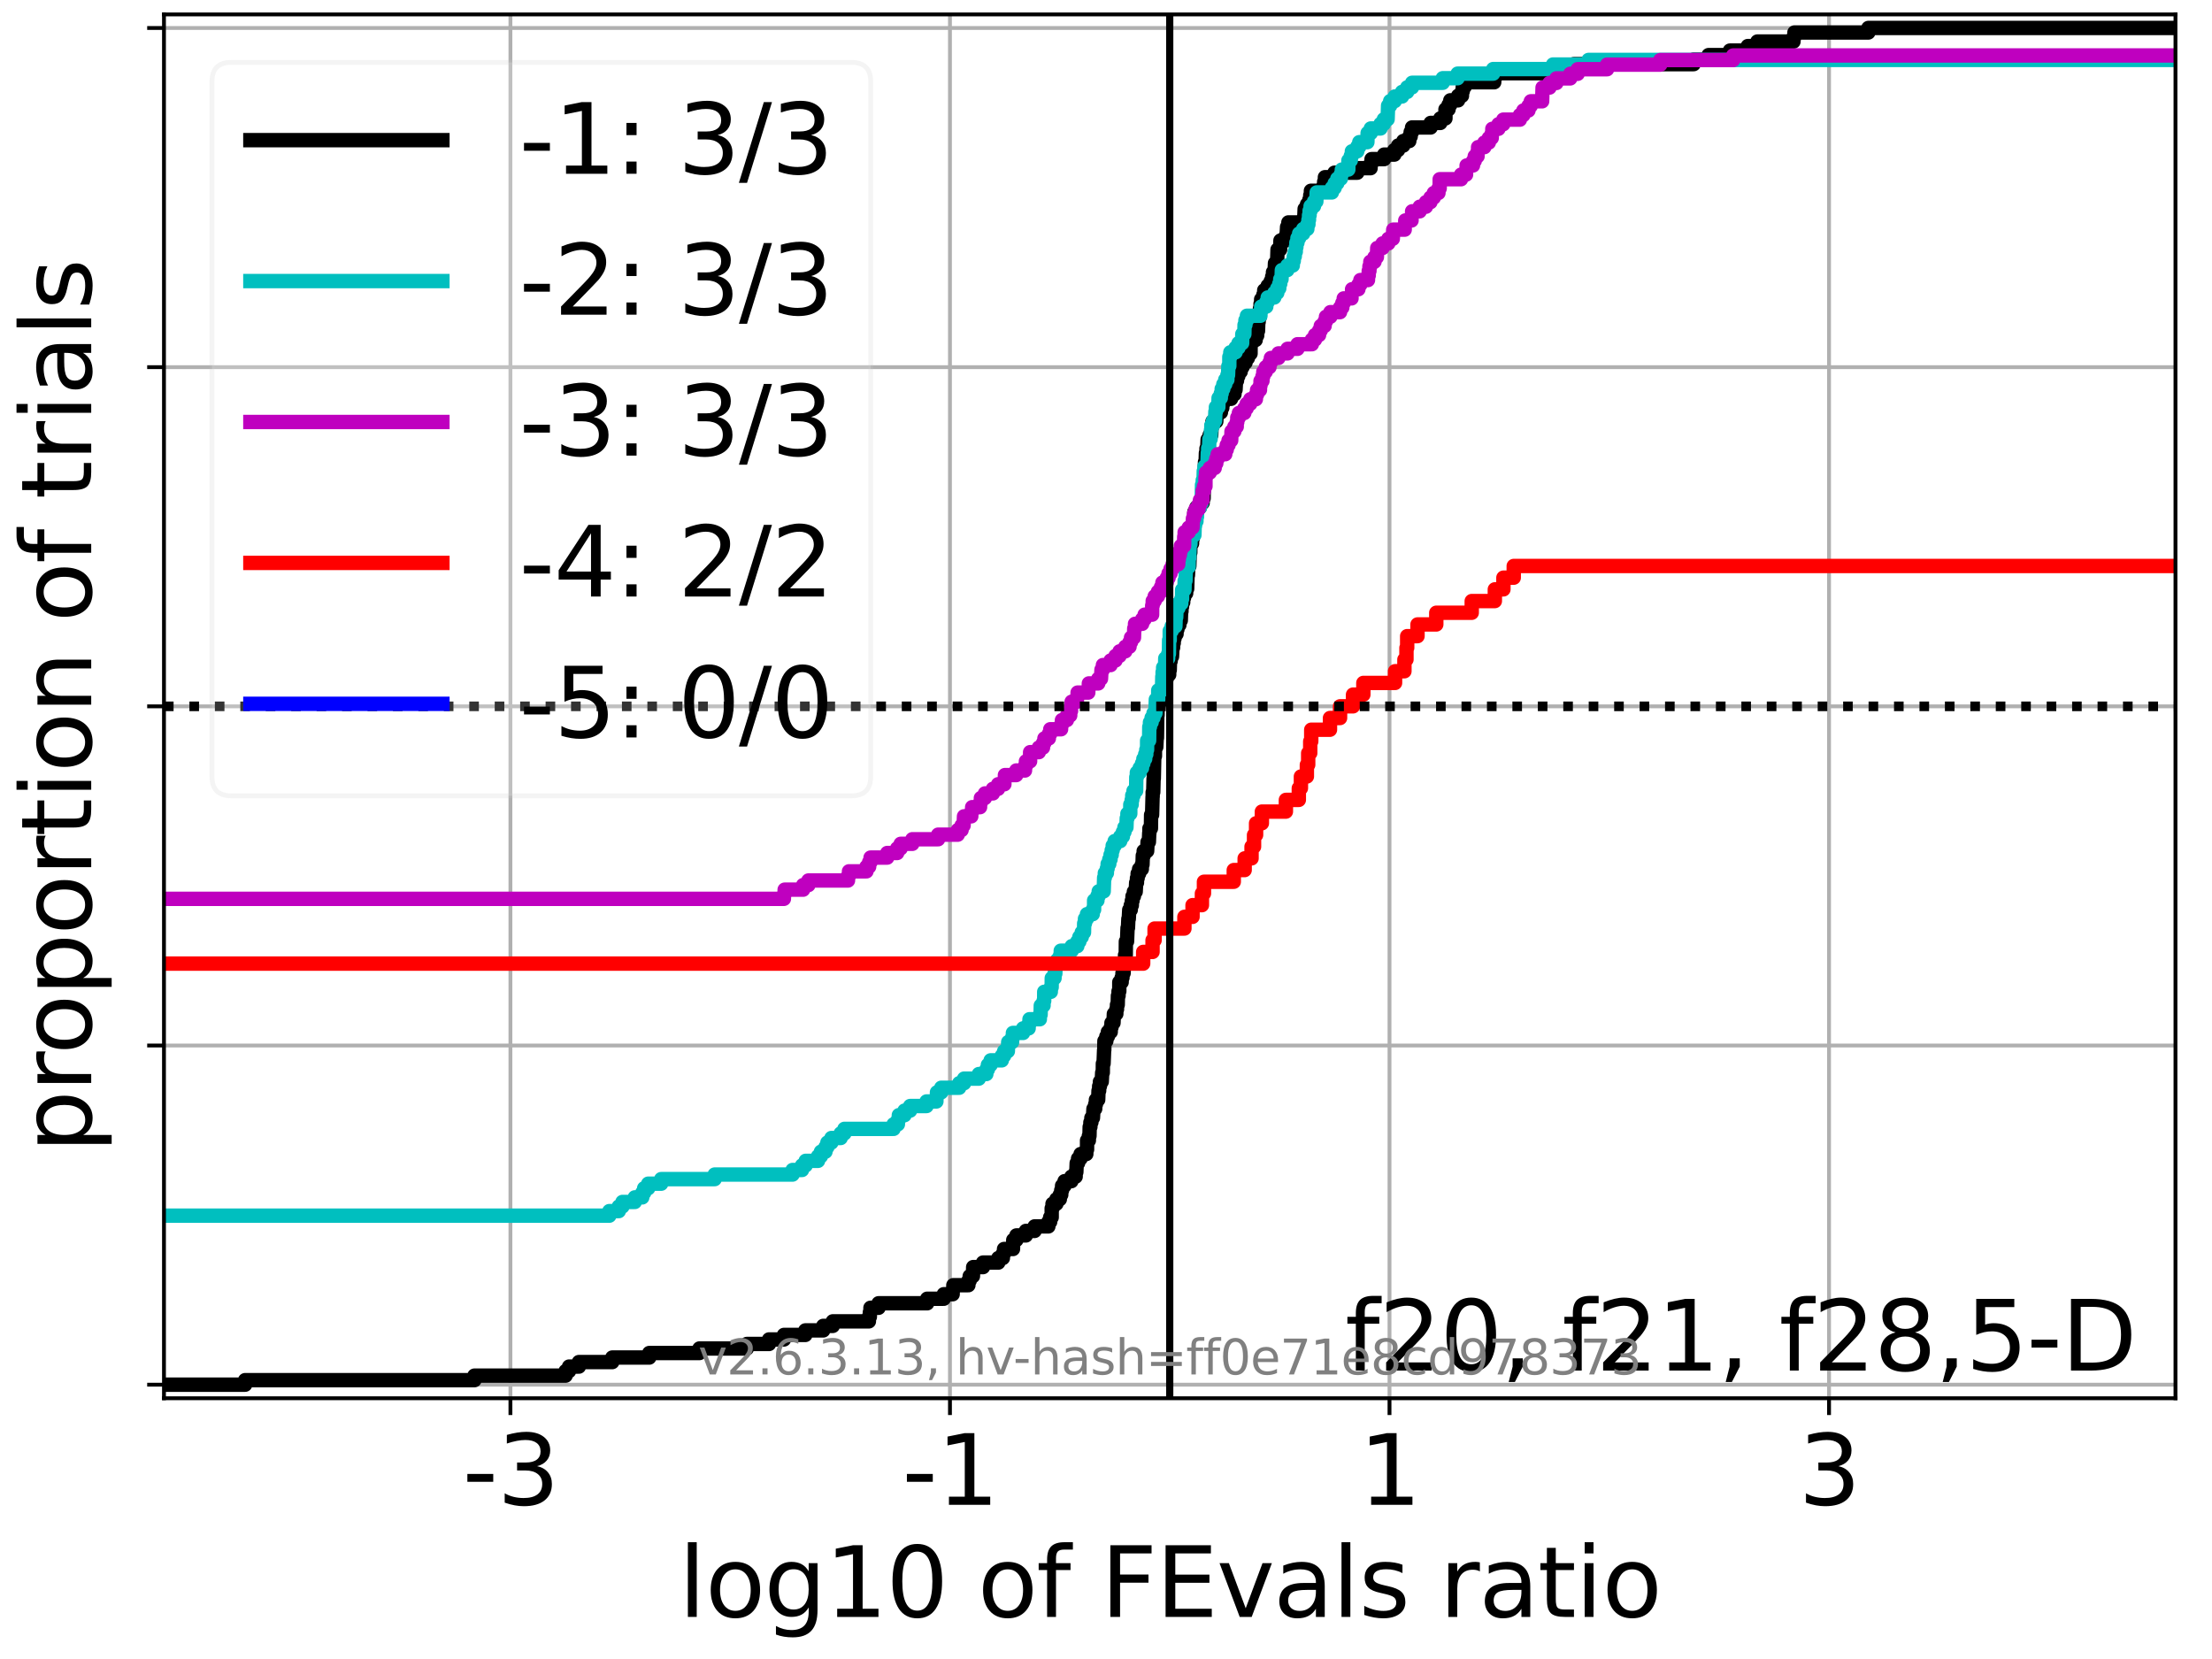 <?xml version="1.0" encoding="utf-8" standalone="no"?>
<!DOCTYPE svg PUBLIC "-//W3C//DTD SVG 1.1//EN"
  "http://www.w3.org/Graphics/SVG/1.1/DTD/svg11.dtd">
<svg xmlns:xlink="http://www.w3.org/1999/xlink" width="460.8pt" height="345.6pt" viewBox="0 0 460.8 345.6" xmlns="http://www.w3.org/2000/svg" version="1.1">
 <defs>
  <style type="text/css">*{stroke-linejoin: round; stroke-linecap: butt}</style>
 </defs>
 <g id="figure_1">
  <g id="patch_1">
   <path d="M 0 345.6 
L 460.8 345.6 
L 460.8 0 
L 0 0 
z
" style="fill: #ffffff"/>
  </g>
  <g id="axes_1">
   <g id="patch_2">
    <path d="M 34.16 291.28 
L 453.192 291.28 
L 453.192 3 
L 34.16 3 
z
" style="fill: #ffffff"/>
   </g>
   <g id="matplotlib.axis_1">
    <g id="xtick_1">
     <g id="line2d_1">
      <path d="M 106.33 291.28 
L 106.33 3 
" clip-path="url(#p5c516e33c6)" style="fill: none; stroke: #b0b0b0; stroke-width: 0.8; stroke-linecap: square"/>
     </g>
     <g id="line2d_2">
      <defs>
       <path id="m9167af9e65" d="M 0 0 
L 0 3.5 
" style="stroke: #000000; stroke-width: 0.8"/>
      </defs>
      <g>
       <use xlink:href="#m9167af9e65" x="106.33" y="291.28" style="stroke: #000000; stroke-width: 0.8"/>
      </g>
     </g>
     <g id="text_1">
      <!-- -3 -->
      <g transform="translate(96.36 313.477)scale(0.2 -0.2)">
       <defs>
        <path id="DejaVuSans-2d" d="M 313 2009 
L 1997 2009 
L 1997 1497 
L 313 1497 
L 313 2009 
z
" transform="scale(0.016)"/>
        <path id="DejaVuSans-33" d="M 2597 2516 
Q 3050 2419 3304 2112 
Q 3559 1806 3559 1356 
Q 3559 666 3084 287 
Q 2609 -91 1734 -91 
Q 1441 -91 1130 -33 
Q 819 25 488 141 
L 488 750 
Q 750 597 1062 519 
Q 1375 441 1716 441 
Q 2309 441 2620 675 
Q 2931 909 2931 1356 
Q 2931 1769 2642 2001 
Q 2353 2234 1838 2234 
L 1294 2234 
L 1294 2753 
L 1863 2753 
Q 2328 2753 2575 2939 
Q 2822 3125 2822 3475 
Q 2822 3834 2567 4026 
Q 2313 4219 1838 4219 
Q 1578 4219 1281 4162 
Q 984 4106 628 3988 
L 628 4550 
Q 988 4650 1302 4700 
Q 1616 4750 1894 4750 
Q 2613 4750 3031 4423 
Q 3450 4097 3450 3541 
Q 3450 3153 3228 2886 
Q 3006 2619 2597 2516 
z
" transform="scale(0.016)"/>
       </defs>
       <use xlink:href="#DejaVuSans-2d"/>
       <use xlink:href="#DejaVuSans-33" x="36.084"/>
      </g>
     </g>
    </g>
    <g id="xtick_2">
     <g id="line2d_3">
      <path d="M 197.894 291.28 
L 197.894 3 
" clip-path="url(#p5c516e33c6)" style="fill: none; stroke: #b0b0b0; stroke-width: 0.8; stroke-linecap: square"/>
     </g>
     <g id="line2d_4">
      <g>
       <use xlink:href="#m9167af9e65" x="197.894" y="291.28" style="stroke: #000000; stroke-width: 0.8"/>
      </g>
     </g>
     <g id="text_2">
      <!-- -1 -->
      <g transform="translate(187.924 313.477)scale(0.2 -0.2)">
       <defs>
        <path id="DejaVuSans-31" d="M 794 531 
L 1825 531 
L 1825 4091 
L 703 3866 
L 703 4441 
L 1819 4666 
L 2450 4666 
L 2450 531 
L 3481 531 
L 3481 0 
L 794 0 
L 794 531 
z
" transform="scale(0.016)"/>
       </defs>
       <use xlink:href="#DejaVuSans-2d"/>
       <use xlink:href="#DejaVuSans-31" x="36.084"/>
      </g>
     </g>
    </g>
    <g id="xtick_3">
     <g id="line2d_5">
      <path d="M 289.458 291.28 
L 289.458 3 
" clip-path="url(#p5c516e33c6)" style="fill: none; stroke: #b0b0b0; stroke-width: 0.8; stroke-linecap: square"/>
     </g>
     <g id="line2d_6">
      <g>
       <use xlink:href="#m9167af9e65" x="289.458" y="291.28" style="stroke: #000000; stroke-width: 0.8"/>
      </g>
     </g>
     <g id="text_3">
      <!-- 1 -->
      <g transform="translate(283.095 313.477)scale(0.2 -0.2)">
       <use xlink:href="#DejaVuSans-31"/>
      </g>
     </g>
    </g>
    <g id="xtick_4">
     <g id="line2d_7">
      <path d="M 381.022 291.28 
L 381.022 3 
" clip-path="url(#p5c516e33c6)" style="fill: none; stroke: #b0b0b0; stroke-width: 0.8; stroke-linecap: square"/>
     </g>
     <g id="line2d_8">
      <g>
       <use xlink:href="#m9167af9e65" x="381.022" y="291.28" style="stroke: #000000; stroke-width: 0.8"/>
      </g>
     </g>
     <g id="text_4">
      <!-- 3 -->
      <g transform="translate(374.659 313.477)scale(0.2 -0.2)">
       <use xlink:href="#DejaVuSans-33"/>
      </g>
     </g>
    </g>
    <g id="text_5">
     <!-- log10 of FEvals ratio -->
     <g transform="translate(141.371 336.833)scale(0.2 -0.2)">
      <defs>
       <path id="DejaVuSans-6c" d="M 603 4863 
L 1178 4863 
L 1178 0 
L 603 0 
L 603 4863 
z
" transform="scale(0.016)"/>
       <path id="DejaVuSans-6f" d="M 1959 3097 
Q 1497 3097 1228 2736 
Q 959 2375 959 1747 
Q 959 1119 1226 758 
Q 1494 397 1959 397 
Q 2419 397 2687 759 
Q 2956 1122 2956 1747 
Q 2956 2369 2687 2733 
Q 2419 3097 1959 3097 
z
M 1959 3584 
Q 2709 3584 3137 3096 
Q 3566 2609 3566 1747 
Q 3566 888 3137 398 
Q 2709 -91 1959 -91 
Q 1206 -91 779 398 
Q 353 888 353 1747 
Q 353 2609 779 3096 
Q 1206 3584 1959 3584 
z
" transform="scale(0.016)"/>
       <path id="DejaVuSans-67" d="M 2906 1791 
Q 2906 2416 2648 2759 
Q 2391 3103 1925 3103 
Q 1463 3103 1205 2759 
Q 947 2416 947 1791 
Q 947 1169 1205 825 
Q 1463 481 1925 481 
Q 2391 481 2648 825 
Q 2906 1169 2906 1791 
z
M 3481 434 
Q 3481 -459 3084 -895 
Q 2688 -1331 1869 -1331 
Q 1566 -1331 1297 -1286 
Q 1028 -1241 775 -1147 
L 775 -588 
Q 1028 -725 1275 -790 
Q 1522 -856 1778 -856 
Q 2344 -856 2625 -561 
Q 2906 -266 2906 331 
L 2906 616 
Q 2728 306 2450 153 
Q 2172 0 1784 0 
Q 1141 0 747 490 
Q 353 981 353 1791 
Q 353 2603 747 3093 
Q 1141 3584 1784 3584 
Q 2172 3584 2450 3431 
Q 2728 3278 2906 2969 
L 2906 3500 
L 3481 3500 
L 3481 434 
z
" transform="scale(0.016)"/>
       <path id="DejaVuSans-30" d="M 2034 4250 
Q 1547 4250 1301 3770 
Q 1056 3291 1056 2328 
Q 1056 1369 1301 889 
Q 1547 409 2034 409 
Q 2525 409 2770 889 
Q 3016 1369 3016 2328 
Q 3016 3291 2770 3770 
Q 2525 4250 2034 4250 
z
M 2034 4750 
Q 2819 4750 3233 4129 
Q 3647 3509 3647 2328 
Q 3647 1150 3233 529 
Q 2819 -91 2034 -91 
Q 1250 -91 836 529 
Q 422 1150 422 2328 
Q 422 3509 836 4129 
Q 1250 4750 2034 4750 
z
" transform="scale(0.016)"/>
       <path id="DejaVuSans-20" transform="scale(0.016)"/>
       <path id="DejaVuSans-66" d="M 2375 4863 
L 2375 4384 
L 1825 4384 
Q 1516 4384 1395 4259 
Q 1275 4134 1275 3809 
L 1275 3500 
L 2222 3500 
L 2222 3053 
L 1275 3053 
L 1275 0 
L 697 0 
L 697 3053 
L 147 3053 
L 147 3500 
L 697 3500 
L 697 3744 
Q 697 4328 969 4595 
Q 1241 4863 1831 4863 
L 2375 4863 
z
" transform="scale(0.016)"/>
       <path id="DejaVuSans-46" d="M 628 4666 
L 3309 4666 
L 3309 4134 
L 1259 4134 
L 1259 2759 
L 3109 2759 
L 3109 2228 
L 1259 2228 
L 1259 0 
L 628 0 
L 628 4666 
z
" transform="scale(0.016)"/>
       <path id="DejaVuSans-45" d="M 628 4666 
L 3578 4666 
L 3578 4134 
L 1259 4134 
L 1259 2753 
L 3481 2753 
L 3481 2222 
L 1259 2222 
L 1259 531 
L 3634 531 
L 3634 0 
L 628 0 
L 628 4666 
z
" transform="scale(0.016)"/>
       <path id="DejaVuSans-76" d="M 191 3500 
L 800 3500 
L 1894 563 
L 2988 3500 
L 3597 3500 
L 2284 0 
L 1503 0 
L 191 3500 
z
" transform="scale(0.016)"/>
       <path id="DejaVuSans-61" d="M 2194 1759 
Q 1497 1759 1228 1600 
Q 959 1441 959 1056 
Q 959 750 1161 570 
Q 1363 391 1709 391 
Q 2188 391 2477 730 
Q 2766 1069 2766 1631 
L 2766 1759 
L 2194 1759 
z
M 3341 1997 
L 3341 0 
L 2766 0 
L 2766 531 
Q 2569 213 2275 61 
Q 1981 -91 1556 -91 
Q 1019 -91 701 211 
Q 384 513 384 1019 
Q 384 1609 779 1909 
Q 1175 2209 1959 2209 
L 2766 2209 
L 2766 2266 
Q 2766 2663 2505 2880 
Q 2244 3097 1772 3097 
Q 1472 3097 1187 3025 
Q 903 2953 641 2809 
L 641 3341 
Q 956 3463 1253 3523 
Q 1550 3584 1831 3584 
Q 2591 3584 2966 3190 
Q 3341 2797 3341 1997 
z
" transform="scale(0.016)"/>
       <path id="DejaVuSans-73" d="M 2834 3397 
L 2834 2853 
Q 2591 2978 2328 3040 
Q 2066 3103 1784 3103 
Q 1356 3103 1142 2972 
Q 928 2841 928 2578 
Q 928 2378 1081 2264 
Q 1234 2150 1697 2047 
L 1894 2003 
Q 2506 1872 2764 1633 
Q 3022 1394 3022 966 
Q 3022 478 2636 193 
Q 2250 -91 1575 -91 
Q 1294 -91 989 -36 
Q 684 19 347 128 
L 347 722 
Q 666 556 975 473 
Q 1284 391 1588 391 
Q 1994 391 2212 530 
Q 2431 669 2431 922 
Q 2431 1156 2273 1281 
Q 2116 1406 1581 1522 
L 1381 1569 
Q 847 1681 609 1914 
Q 372 2147 372 2553 
Q 372 3047 722 3315 
Q 1072 3584 1716 3584 
Q 2034 3584 2315 3537 
Q 2597 3491 2834 3397 
z
" transform="scale(0.016)"/>
       <path id="DejaVuSans-72" d="M 2631 2963 
Q 2534 3019 2420 3045 
Q 2306 3072 2169 3072 
Q 1681 3072 1420 2755 
Q 1159 2438 1159 1844 
L 1159 0 
L 581 0 
L 581 3500 
L 1159 3500 
L 1159 2956 
Q 1341 3275 1631 3429 
Q 1922 3584 2338 3584 
Q 2397 3584 2469 3576 
Q 2541 3569 2628 3553 
L 2631 2963 
z
" transform="scale(0.016)"/>
       <path id="DejaVuSans-74" d="M 1172 4494 
L 1172 3500 
L 2356 3500 
L 2356 3053 
L 1172 3053 
L 1172 1153 
Q 1172 725 1289 603 
Q 1406 481 1766 481 
L 2356 481 
L 2356 0 
L 1766 0 
Q 1100 0 847 248 
Q 594 497 594 1153 
L 594 3053 
L 172 3053 
L 172 3500 
L 594 3500 
L 594 4494 
L 1172 4494 
z
" transform="scale(0.016)"/>
       <path id="DejaVuSans-69" d="M 603 3500 
L 1178 3500 
L 1178 0 
L 603 0 
L 603 3500 
z
M 603 4863 
L 1178 4863 
L 1178 4134 
L 603 4134 
L 603 4863 
z
" transform="scale(0.016)"/>
      </defs>
      <use xlink:href="#DejaVuSans-6c"/>
      <use xlink:href="#DejaVuSans-6f" x="27.783"/>
      <use xlink:href="#DejaVuSans-67" x="88.965"/>
      <use xlink:href="#DejaVuSans-31" x="152.441"/>
      <use xlink:href="#DejaVuSans-30" x="216.064"/>
      <use xlink:href="#DejaVuSans-20" x="279.688"/>
      <use xlink:href="#DejaVuSans-6f" x="311.475"/>
      <use xlink:href="#DejaVuSans-66" x="372.656"/>
      <use xlink:href="#DejaVuSans-20" x="407.861"/>
      <use xlink:href="#DejaVuSans-46" x="439.648"/>
      <use xlink:href="#DejaVuSans-45" x="497.168"/>
      <use xlink:href="#DejaVuSans-76" x="560.352"/>
      <use xlink:href="#DejaVuSans-61" x="619.531"/>
      <use xlink:href="#DejaVuSans-6c" x="680.811"/>
      <use xlink:href="#DejaVuSans-73" x="708.594"/>
      <use xlink:href="#DejaVuSans-20" x="760.693"/>
      <use xlink:href="#DejaVuSans-72" x="792.48"/>
      <use xlink:href="#DejaVuSans-61" x="833.594"/>
      <use xlink:href="#DejaVuSans-74" x="894.873"/>
      <use xlink:href="#DejaVuSans-69" x="934.082"/>
      <use xlink:href="#DejaVuSans-6f" x="961.865"/>
     </g>
    </g>
   </g>
   <g id="matplotlib.axis_2">
    <g id="ytick_1">
     <g id="line2d_9">
      <path d="M 34.16 288.454 
L 453.192 288.454 
" clip-path="url(#p5c516e33c6)" style="fill: none; stroke: #b0b0b0; stroke-width: 0.8; stroke-linecap: square"/>
     </g>
     <g id="line2d_10">
      <defs>
       <path id="m40716cd4da" d="M 0 0 
L -3.5 0 
" style="stroke: #000000; stroke-width: 0.8"/>
      </defs>
      <g>
       <use xlink:href="#m40716cd4da" x="34.16" y="288.454" style="stroke: #000000; stroke-width: 0.8"/>
      </g>
     </g>
    </g>
    <g id="ytick_2">
     <g id="line2d_11">
      <path d="M 34.16 217.797 
L 453.192 217.797 
" clip-path="url(#p5c516e33c6)" style="fill: none; stroke: #b0b0b0; stroke-width: 0.8; stroke-linecap: square"/>
     </g>
     <g id="line2d_12">
      <g>
       <use xlink:href="#m40716cd4da" x="34.16" y="217.797" style="stroke: #000000; stroke-width: 0.8"/>
      </g>
     </g>
    </g>
    <g id="ytick_3">
     <g id="line2d_13">
      <path d="M 34.16 147.14 
L 453.192 147.14 
" clip-path="url(#p5c516e33c6)" style="fill: none; stroke: #b0b0b0; stroke-width: 0.8; stroke-linecap: square"/>
     </g>
     <g id="line2d_14">
      <g>
       <use xlink:href="#m40716cd4da" x="34.16" y="147.14" style="stroke: #000000; stroke-width: 0.8"/>
      </g>
     </g>
    </g>
    <g id="ytick_4">
     <g id="line2d_15">
      <path d="M 34.16 76.483 
L 453.192 76.483 
" clip-path="url(#p5c516e33c6)" style="fill: none; stroke: #b0b0b0; stroke-width: 0.8; stroke-linecap: square"/>
     </g>
     <g id="line2d_16">
      <g>
       <use xlink:href="#m40716cd4da" x="34.16" y="76.483" style="stroke: #000000; stroke-width: 0.8"/>
      </g>
     </g>
    </g>
    <g id="ytick_5">
     <g id="line2d_17">
      <path d="M 34.16 5.826 
L 453.192 5.826 
" clip-path="url(#p5c516e33c6)" style="fill: none; stroke: #b0b0b0; stroke-width: 0.8; stroke-linecap: square"/>
     </g>
     <g id="line2d_18">
      <g>
       <use xlink:href="#m40716cd4da" x="34.16" y="5.826" style="stroke: #000000; stroke-width: 0.8"/>
      </g>
     </g>
    </g>
    <g id="text_6">
     <!-- proportion of trials -->
     <g transform="translate(19.001 240.146)rotate(-90)scale(0.2 -0.2)">
      <defs>
       <path id="DejaVuSans-70" d="M 1159 525 
L 1159 -1331 
L 581 -1331 
L 581 3500 
L 1159 3500 
L 1159 2969 
Q 1341 3281 1617 3432 
Q 1894 3584 2278 3584 
Q 2916 3584 3314 3078 
Q 3713 2572 3713 1747 
Q 3713 922 3314 415 
Q 2916 -91 2278 -91 
Q 1894 -91 1617 61 
Q 1341 213 1159 525 
z
M 3116 1747 
Q 3116 2381 2855 2742 
Q 2594 3103 2138 3103 
Q 1681 3103 1420 2742 
Q 1159 2381 1159 1747 
Q 1159 1113 1420 752 
Q 1681 391 2138 391 
Q 2594 391 2855 752 
Q 3116 1113 3116 1747 
z
" transform="scale(0.016)"/>
       <path id="DejaVuSans-6e" d="M 3513 2113 
L 3513 0 
L 2938 0 
L 2938 2094 
Q 2938 2591 2744 2837 
Q 2550 3084 2163 3084 
Q 1697 3084 1428 2787 
Q 1159 2491 1159 1978 
L 1159 0 
L 581 0 
L 581 3500 
L 1159 3500 
L 1159 2956 
Q 1366 3272 1645 3428 
Q 1925 3584 2291 3584 
Q 2894 3584 3203 3211 
Q 3513 2838 3513 2113 
z
" transform="scale(0.016)"/>
      </defs>
      <use xlink:href="#DejaVuSans-70"/>
      <use xlink:href="#DejaVuSans-72" x="63.477"/>
      <use xlink:href="#DejaVuSans-6f" x="102.34"/>
      <use xlink:href="#DejaVuSans-70" x="163.521"/>
      <use xlink:href="#DejaVuSans-6f" x="226.998"/>
      <use xlink:href="#DejaVuSans-72" x="288.18"/>
      <use xlink:href="#DejaVuSans-74" x="329.293"/>
      <use xlink:href="#DejaVuSans-69" x="368.502"/>
      <use xlink:href="#DejaVuSans-6f" x="396.285"/>
      <use xlink:href="#DejaVuSans-6e" x="457.467"/>
      <use xlink:href="#DejaVuSans-20" x="520.846"/>
      <use xlink:href="#DejaVuSans-6f" x="552.633"/>
      <use xlink:href="#DejaVuSans-66" x="613.814"/>
      <use xlink:href="#DejaVuSans-20" x="649.02"/>
      <use xlink:href="#DejaVuSans-74" x="680.807"/>
      <use xlink:href="#DejaVuSans-72" x="720.016"/>
      <use xlink:href="#DejaVuSans-69" x="761.129"/>
      <use xlink:href="#DejaVuSans-61" x="788.912"/>
      <use xlink:href="#DejaVuSans-6c" x="850.191"/>
      <use xlink:href="#DejaVuSans-73" x="877.975"/>
     </g>
    </g>
   </g>
   <g id="line2d_19">
    <path d="M 34.16 288.454 
L 51.067 288.454 
L 51.067 287.512 
L 98.833 287.512 
L 98.833 286.57 
L 117.823 286.57 
L 117.823 285.627 
L 118.545 285.627 
L 118.545 284.685 
L 120.595 284.685 
L 120.595 283.743 
L 127.548 283.743 
L 127.548 282.801 
L 135.253 282.801 
L 135.253 281.859 
L 145.708 281.859 
L 145.708 280.917 
L 155.579 280.917 
L 155.579 279.975 
L 160.203 279.975 
L 160.203 279.033 
L 163.315 279.033 
L 163.315 278.091 
L 167.765 278.091 
L 167.765 277.149 
L 171.493 277.149 
L 171.493 276.207 
L 173.485 276.207 
L 173.485 275.264 
L 181.006 275.264 
L 181.006 274.322 
L 181.207 274.322 
L 181.207 273.38 
L 181.334 273.38 
L 181.334 272.438 
L 183.019 272.438 
L 183.019 271.496 
L 193.145 271.496 
L 193.145 270.554 
L 196.607 270.554 
L 196.607 269.612 
L 198.457 269.612 
L 198.457 268.67 
L 198.6 268.67 
L 198.6 267.728 
L 201.733 267.728 
L 201.733 266.786 
L 202.009 266.786 
L 202.009 265.844 
L 202.681 265.844 
L 202.731 263.959 
L 204.781 263.959 
L 204.781 263.017 
L 207.969 263.017 
L 207.969 262.075 
L 208.917 262.075 
L 208.917 261.133 
L 209.16 261.133 
L 209.16 260.191 
L 211.024 260.191 
L 211.081 258.307 
L 211.734 258.307 
L 211.734 257.365 
L 213.706 257.365 
L 213.706 256.423 
L 215.531 256.423 
L 215.531 255.481 
L 218.392 255.481 
L 218.392 254.538 
L 218.768 254.538 
L 218.768 253.596 
L 219.086 253.596 
L 219.086 251.712 
L 219.259 251.712 
L 219.259 250.77 
L 220.064 250.77 
L 220.064 249.828 
L 220.779 249.828 
L 220.779 248.886 
L 221.075 248.886 
L 221.075 247.944 
L 221.251 247.944 
L 221.251 247.002 
L 221.768 247.002 
L 221.768 246.06 
L 223.188 246.06 
L 223.188 245.118 
L 224.079 245.118 
L 224.079 244.175 
L 224.222 244.175 
L 224.295 242.291 
L 224.583 242.291 
L 224.583 241.349 
L 225.107 241.349 
L 225.107 240.407 
L 226.295 240.407 
L 226.295 239.465 
L 226.454 239.465 
L 226.454 237.581 
L 226.829 237.581 
L 226.829 236.639 
L 226.959 236.639 
L 227 234.755 
L 227.147 234.755 
L 227.147 233.812 
L 227.355 233.812 
L 227.355 232.87 
L 227.681 232.87 
L 227.79 230.986 
L 228.147 230.986 
L 228.147 230.044 
L 228.303 230.044 
L 228.303 229.102 
L 228.772 229.102 
L 228.841 227.218 
L 228.973 227.218 
L 228.973 226.276 
L 229.137 226.276 
L 229.137 225.334 
L 229.512 225.334 
L 229.607 223.449 
L 229.731 223.449 
L 229.75 221.565 
L 229.894 221.565 
L 230.005 218.739 
L 230.038 218.739 
L 230.071 216.855 
L 230.469 216.855 
L 230.469 215.913 
L 230.792 215.913 
L 230.792 214.971 
L 231.385 214.971 
L 231.385 214.028 
L 231.536 214.028 
L 231.536 213.086 
L 231.963 213.086 
L 232.04 211.202 
L 232.549 211.202 
L 232.549 210.26 
L 232.688 210.26 
L 232.688 209.318 
L 232.842 209.318 
L 232.883 207.434 
L 233.014 207.434 
L 233.014 206.492 
L 233.169 206.492 
L 233.17 204.608 
L 233.663 204.608 
L 233.663 203.665 
L 233.831 203.665 
L 233.831 202.723 
L 234.067 202.723 
L 234.118 200.839 
L 234.357 200.839 
L 234.368 198.955 
L 234.516 198.955 
L 234.539 196.129 
L 234.782 196.129 
L 234.891 193.302 
L 234.976 193.302 
L 235.061 191.418 
L 235.144 191.418 
L 235.243 189.534 
L 235.56 189.534 
L 235.56 188.592 
L 235.78 188.592 
L 235.78 187.65 
L 235.923 187.65 
L 235.923 186.708 
L 236.209 186.708 
L 236.209 185.766 
L 236.584 185.766 
L 236.683 183.882 
L 236.848 183.882 
L 236.848 182.939 
L 236.991 182.939 
L 236.991 181.997 
L 237.293 181.997 
L 237.293 181.055 
L 237.861 181.055 
L 237.861 180.113 
L 238.004 180.113 
L 238.067 178.229 
L 238.249 178.229 
L 238.249 177.287 
L 238.971 177.287 
L 239.056 175.403 
L 239.332 175.403 
L 239.409 173.519 
L 239.447 173.519 
L 239.447 172.576 
L 239.76 172.576 
L 239.795 169.75 
L 240.004 169.75 
L 240.102 165.982 
L 240.124 165.982 
L 240.124 165.04 
L 240.241 165.04 
L 240.31 162.213 
L 240.354 162.213 
L 240.456 157.503 
L 240.597 157.503 
L 240.599 155.619 
L 240.871 155.619 
L 240.963 153.735 
L 241.014 153.735 
L 241.083 149.024 
L 241.137 149.024 
L 241.187 146.198 
L 241.725 146.198 
L 241.725 145.256 
L 242.085 145.256 
L 242.1 143.372 
L 242.43 143.372 
L 242.43 142.43 
L 242.805 142.43 
L 242.805 141.487 
L 243.013 141.487 
L 243.013 140.545 
L 243.564 140.545 
L 243.564 139.603 
L 243.676 139.603 
L 243.732 137.719 
L 243.87 137.719 
L 243.87 136.777 
L 244.147 136.777 
L 244.246 134.893 
L 244.373 134.893 
L 244.373 133.951 
L 244.511 133.951 
L 244.511 133.009 
L 244.68 133.009 
L 244.68 132.067 
L 245.095 132.067 
L 245.095 131.124 
L 245.276 131.124 
L 245.276 130.182 
L 245.686 130.182 
L 245.686 129.24 
L 245.981 129.24 
L 246.047 127.356 
L 246.124 127.356 
L 246.124 126.414 
L 246.24 126.414 
L 246.24 125.472 
L 246.483 125.472 
L 246.483 124.53 
L 246.656 124.53 
L 246.656 123.588 
L 247.097 123.588 
L 247.097 122.646 
L 247.308 122.646 
L 247.394 119.819 
L 247.471 119.819 
L 247.551 117.935 
L 247.762 117.935 
L 247.846 115.109 
L 247.963 115.109 
L 247.974 113.225 
L 248.321 113.225 
L 248.321 112.283 
L 248.444 112.283 
L 248.484 110.398 
L 248.564 110.398 
L 248.564 109.456 
L 248.685 109.456 
L 248.685 108.514 
L 248.81 108.514 
L 248.82 106.63 
L 249.249 106.63 
L 249.249 105.688 
L 249.966 105.688 
L 249.966 104.746 
L 250.534 104.746 
L 250.534 103.804 
L 250.735 103.804 
L 250.768 100.978 
L 250.916 100.978 
L 251.022 96.267 
L 251.159 96.267 
L 251.214 94.383 
L 251.331 94.383 
L 251.331 93.441 
L 251.501 93.441 
L 251.574 91.557 
L 251.995 91.557 
L 251.995 90.615 
L 252.324 90.615 
L 252.401 88.73 
L 252.589 88.73 
L 252.589 87.788 
L 253.375 87.788 
L 253.45 85.904 
L 254.338 85.904 
L 254.338 84.962 
L 254.625 84.962 
L 254.625 84.02 
L 254.844 84.02 
L 254.844 83.078 
L 256.458 83.078 
L 256.458 82.136 
L 257.163 82.136 
L 257.163 81.194 
L 257.387 81.194 
L 257.487 79.309 
L 257.688 79.309 
L 257.688 78.367 
L 257.956 78.367 
L 257.956 77.425 
L 258.455 77.425 
L 258.455 76.483 
L 258.829 76.483 
L 258.829 75.541 
L 259.468 75.541 
L 259.468 74.599 
L 259.957 74.599 
L 259.957 73.657 
L 260.511 73.657 
L 260.523 71.773 
L 260.651 71.773 
L 260.651 70.831 
L 261.578 70.831 
L 261.578 69.888 
L 261.894 69.888 
L 261.894 68.946 
L 262.063 68.946 
L 262.127 67.062 
L 262.204 67.062 
L 262.204 66.12 
L 262.406 66.12 
L 262.478 64.236 
L 262.592 64.236 
L 262.592 63.294 
L 262.721 63.294 
L 262.721 62.352 
L 263.178 62.352 
L 263.178 61.41 
L 263.363 61.41 
L 263.363 60.468 
L 264.085 60.468 
L 264.085 59.525 
L 264.714 59.525 
L 264.714 58.583 
L 265.018 58.583 
L 265.018 57.641 
L 265.187 57.641 
L 265.187 56.699 
L 265.519 56.699 
L 265.602 54.815 
L 266.039 54.815 
L 266.135 51.989 
L 266.672 51.989 
L 266.743 50.105 
L 267.826 50.105 
L 267.826 49.162 
L 268.019 49.162 
L 268.126 47.278 
L 268.394 47.278 
L 268.394 46.336 
L 271.57 46.336 
L 271.57 45.394 
L 271.707 45.394 
L 271.784 43.51 
L 272.277 43.51 
L 272.277 42.568 
L 272.758 42.568 
L 272.758 41.626 
L 272.95 41.626 
L 272.95 40.684 
L 273.087 40.684 
L 273.087 39.742 
L 275.647 39.742 
L 275.647 38.799 
L 275.848 38.799 
L 275.848 37.857 
L 276.005 37.857 
L 276.005 36.915 
L 277.997 36.915 
L 277.997 35.973 
L 282.752 35.973 
L 282.752 35.031 
L 285.518 35.031 
L 285.518 34.089 
L 285.719 34.089 
L 285.719 33.147 
L 288.343 33.147 
L 288.343 32.205 
L 290.469 32.205 
L 290.469 31.263 
L 291.248 31.263 
L 291.248 30.321 
L 292.333 30.321 
L 292.333 29.379 
L 293.581 29.379 
L 293.581 28.436 
L 293.87 28.436 
L 293.87 27.494 
L 294.158 27.494 
L 294.158 26.552 
L 298.032 26.552 
L 298.032 25.61 
L 300.044 25.61 
L 300.044 24.668 
L 301.111 24.668 
L 301.118 22.784 
L 301.759 22.784 
L 301.759 21.842 
L 302.124 21.842 
L 302.124 20.9 
L 303.752 20.9 
L 303.752 19.958 
L 304.551 19.958 
L 304.551 19.016 
L 304.719 19.016 
L 304.719 18.073 
L 305.135 18.073 
L 305.135 17.131 
L 311.273 17.131 
L 311.273 16.189 
L 311.473 16.189 
L 311.473 15.247 
L 326.873 15.247 
L 326.873 14.305 
L 327.862 14.305 
L 327.862 13.363 
L 352.811 13.363 
L 352.811 12.421 
L 355.923 12.421 
L 355.923 11.479 
L 360.374 11.479 
L 360.374 10.537 
L 364.102 10.537 
L 364.102 9.595 
L 366.094 9.595 
L 366.094 8.653 
L 373.615 8.653 
L 373.615 7.71 
L 373.816 7.71 
L 373.816 6.768 
L 389.215 6.768 
L 389.215 5.826 
L 453.192 5.826 
L 453.192 5.826 
" clip-path="url(#p5c516e33c6)" style="fill: none; stroke: #000000; stroke-width: 3; stroke-linecap: square"/>
   </g>
   <g id="line2d_20">
    <path clip-path="url(#p5c516e33c6)" style="fill: none; stroke: #000000; stroke-width: 3; stroke-linecap: square"/>
   </g>
   <g id="line2d_21">
    <path d="M 34.16 253.244 
L 126.94 253.244 
L 126.94 252.293 
L 128.908 252.293 
L 128.908 251.341 
L 129.671 251.341 
L 129.671 250.389 
L 132.242 250.389 
L 132.242 249.438 
L 133.789 249.438 
L 133.789 248.486 
L 134.191 248.486 
L 134.191 247.535 
L 135.034 247.535 
L 135.034 246.583 
L 137.742 246.583 
L 137.742 245.631 
L 148.879 245.631 
L 148.879 244.68 
L 165.107 244.68 
L 165.107 243.728 
L 167.075 243.728 
L 167.075 242.777 
L 167.838 242.777 
L 167.838 241.825 
L 170.409 241.825 
L 170.409 240.873 
L 171.013 240.873 
L 171.013 239.922 
L 171.956 239.922 
L 171.956 238.97 
L 172.358 238.97 
L 172.358 238.019 
L 173.201 238.019 
L 173.201 237.067 
L 175.129 237.067 
L 175.129 236.115 
L 175.909 236.115 
L 175.909 235.164 
L 186.148 235.164 
L 186.148 234.212 
L 187.046 234.212 
L 187.046 233.26 
L 187.247 233.26 
L 187.247 232.309 
L 188.436 232.309 
L 188.436 231.357 
L 189.596 231.357 
L 189.596 230.406 
L 193.017 230.406 
L 193.017 229.454 
L 195.07 229.454 
L 195.07 228.502 
L 195.188 228.502 
L 195.188 227.551 
L 196.085 227.551 
L 196.085 226.599 
L 199.819 226.599 
L 199.819 225.648 
L 200.841 225.648 
L 200.841 224.696 
L 203.909 224.696 
L 203.909 223.744 
L 205.469 223.744 
L 205.469 222.793 
L 205.795 222.793 
L 205.795 221.841 
L 206.371 221.841 
L 206.371 220.89 
L 208.692 220.89 
L 208.692 219.938 
L 209.18 219.938 
L 209.18 218.986 
L 209.954 218.986 
L 210.031 217.083 
L 210.839 217.083 
L 210.839 216.132 
L 211.007 216.132 
L 211.007 215.18 
L 213.126 215.18 
L 213.126 214.228 
L 214.286 214.228 
L 214.286 213.277 
L 214.462 213.277 
L 214.462 212.325 
L 216.616 212.325 
L 216.616 211.374 
L 216.777 211.374 
L 216.815 209.47 
L 217.391 209.47 
L 217.391 208.519 
L 217.522 208.519 
L 217.53 206.615 
L 218.9 206.615 
L 218.9 205.664 
L 219.08 205.664 
L 219.102 203.761 
L 219.678 203.761 
L 219.678 202.809 
L 219.845 202.809 
L 219.878 200.906 
L 220.262 200.906 
L 220.262 199.954 
L 220.838 199.954 
L 220.838 199.003 
L 220.974 199.003 
L 220.974 198.051 
L 223.261 198.051 
L 223.261 197.099 
L 224.421 197.099 
L 224.421 196.148 
L 224.851 196.148 
L 224.851 195.196 
L 225.346 195.196 
L 225.346 194.245 
L 225.818 194.245 
L 225.854 192.341 
L 226.021 192.341 
L 226.021 191.39 
L 226.43 191.39 
L 226.43 190.438 
L 227.635 190.438 
L 227.635 189.487 
L 227.919 189.487 
L 227.924 187.583 
L 228.616 187.583 
L 228.616 186.632 
L 228.886 186.632 
L 228.886 185.68 
L 229.919 185.68 
L 230.013 182.825 
L 230.159 182.825 
L 230.159 181.874 
L 230.583 181.874 
L 230.583 180.922 
L 230.74 180.922 
L 230.74 179.97 
L 231.083 179.97 
L 231.083 179.019 
L 231.346 179.019 
L 231.346 178.067 
L 231.589 178.067 
L 231.589 177.116 
L 231.792 177.116 
L 231.792 176.164 
L 232.207 176.164 
L 232.207 175.212 
L 233.367 175.212 
L 233.367 174.261 
L 233.918 174.261 
L 233.918 173.309 
L 234.242 173.309 
L 234.242 172.358 
L 234.657 172.358 
L 234.721 170.454 
L 234.86 170.454 
L 234.86 169.503 
L 235.456 169.503 
L 235.464 167.6 
L 235.748 167.6 
L 235.748 166.648 
L 235.866 166.648 
L 235.866 165.696 
L 236.135 165.696 
L 236.135 164.745 
L 236.675 164.745 
L 236.711 161.89 
L 236.828 161.89 
L 236.828 160.938 
L 237.423 160.938 
L 237.423 159.987 
L 237.905 159.987 
L 237.905 159.035 
L 238.186 159.035 
L 238.186 158.083 
L 238.564 158.083 
L 238.564 157.132 
L 238.795 157.132 
L 238.795 156.18 
L 238.959 156.18 
L 238.967 154.277 
L 239.385 154.277 
L 239.417 151.422 
L 239.558 151.422 
L 239.558 150.471 
L 239.906 150.471 
L 239.906 149.519 
L 240.294 149.519 
L 240.294 148.567 
L 240.697 148.567 
L 240.78 145.713 
L 241.273 145.713 
L 241.282 143.809 
L 242.066 143.809 
L 242.13 140.955 
L 242.193 140.955 
L 242.193 140.003 
L 242.304 140.003 
L 242.304 139.051 
L 242.706 139.051 
L 242.747 137.148 
L 243.353 137.148 
L 243.353 136.197 
L 243.51 136.197 
L 243.549 133.342 
L 243.676 133.342 
L 243.676 131.438 
L 244.078 131.438 
L 244.078 130.487 
L 244.856 130.487 
L 244.921 128.584 
L 245.025 128.584 
L 245.093 126.68 
L 245.485 126.68 
L 245.485 125.729 
L 246.082 125.729 
L 246.082 124.777 
L 246.248 124.777 
L 246.257 122.874 
L 246.744 122.874 
L 246.792 120.971 
L 246.956 120.971 
L 247.06 118.116 
L 247.628 118.116 
L 247.629 116.213 
L 247.755 116.213 
L 247.839 113.358 
L 247.994 113.358 
L 248.03 111.455 
L 248.82 111.455 
L 248.873 109.552 
L 248.945 109.552 
L 248.945 108.6 
L 249.24 108.6 
L 249.24 107.648 
L 249.356 107.648 
L 249.369 105.745 
L 249.961 105.745 
L 249.961 104.793 
L 250.327 104.793 
L 250.405 100.987 
L 250.555 100.987 
L 250.555 100.035 
L 250.724 100.035 
L 250.768 98.132 
L 250.907 98.132 
L 250.907 97.181 
L 251.518 97.181 
L 251.611 94.326 
L 251.684 94.326 
L 251.684 93.374 
L 251.874 93.374 
L 251.942 91.471 
L 252.186 91.471 
L 252.275 89.568 
L 252.343 89.568 
L 252.343 88.616 
L 252.692 88.616 
L 252.692 87.665 
L 253.119 87.665 
L 253.187 85.761 
L 253.296 85.761 
L 253.296 84.81 
L 253.802 84.81 
L 253.853 82.906 
L 254.319 82.906 
L 254.319 81.955 
L 254.501 81.955 
L 254.501 81.003 
L 254.842 81.003 
L 254.842 80.052 
L 255.244 80.052 
L 255.244 79.1 
L 255.687 79.1 
L 255.687 78.148 
L 255.826 78.148 
L 255.895 76.245 
L 256.087 76.245 
L 256.094 74.342 
L 256.297 74.342 
L 256.297 73.39 
L 257.394 73.39 
L 257.394 72.439 
L 258.002 72.439 
L 258.002 71.487 
L 258.766 71.487 
L 258.795 69.584 
L 259.226 69.584 
L 259.261 67.681 
L 259.445 67.681 
L 259.445 66.729 
L 259.758 66.729 
L 259.758 65.778 
L 262.574 65.778 
L 262.574 64.826 
L 262.719 64.826 
L 262.719 63.874 
L 263.788 63.874 
L 263.788 62.923 
L 264.082 62.923 
L 264.082 61.971 
L 265.456 61.971 
L 265.456 61.02 
L 266.076 61.02 
L 266.076 60.068 
L 266.496 60.068 
L 266.496 59.116 
L 266.699 59.116 
L 266.699 58.165 
L 266.964 58.165 
L 267.032 56.261 
L 268.181 56.261 
L 268.181 55.31 
L 269.312 55.31 
L 269.312 54.358 
L 269.515 54.358 
L 269.515 53.407 
L 269.725 53.407 
L 269.725 52.455 
L 269.932 52.455 
L 269.932 51.503 
L 270.058 51.503 
L 270.058 50.552 
L 270.28 50.552 
L 270.28 49.6 
L 270.634 49.6 
L 270.634 48.649 
L 271.482 48.649 
L 271.482 47.697 
L 272.344 47.697 
L 272.344 46.745 
L 272.568 46.745 
L 272.568 45.794 
L 272.688 45.794 
L 272.688 44.842 
L 272.814 44.842 
L 272.814 43.891 
L 273.017 43.891 
L 273.017 42.939 
L 273.728 42.939 
L 273.728 41.987 
L 274.217 41.987 
L 274.287 40.084 
L 277.458 40.084 
L 277.458 39.133 
L 278.034 39.133 
L 278.034 38.181 
L 278.583 38.181 
L 278.583 37.229 
L 279.32 37.229 
L 279.32 36.278 
L 279.528 36.278 
L 279.528 35.326 
L 280.879 35.326 
L 280.9 33.423 
L 281.399 33.423 
L 281.399 32.471 
L 281.617 32.471 
L 281.617 31.52 
L 282.745 31.52 
L 282.745 30.568 
L 283.163 30.568 
L 283.163 29.616 
L 284.852 29.616 
L 284.901 27.713 
L 285.562 27.713 
L 285.562 26.762 
L 287.59 26.762 
L 287.59 25.81 
L 288.279 25.81 
L 288.279 24.858 
L 289.064 24.858 
L 289.165 22.004 
L 289.601 22.004 
L 289.601 21.052 
L 290.563 21.052 
L 290.563 20.1 
L 292.066 20.1 
L 292.066 19.149 
L 293.149 19.149 
L 293.149 18.197 
L 294.163 18.197 
L 294.163 17.246 
L 300.549 17.246 
L 300.549 16.294 
L 303.648 16.294 
L 303.648 15.342 
L 311.048 15.342 
L 311.048 14.391 
L 323.524 14.391 
L 323.524 13.439 
L 330.924 13.439 
L 330.924 12.488 
L 453.192 12.488 
L 453.192 12.488 
" clip-path="url(#p5c516e33c6)" style="fill: none; stroke: #00bfbf; stroke-width: 3; stroke-linecap: square"/>
   </g>
   <g id="line2d_22">
    <path clip-path="url(#p5c516e33c6)" style="fill: none; stroke: #00bfbf; stroke-width: 3; stroke-linecap: square"/>
   </g>
   <g id="line2d_23">
    <path d="M 34.16 187.243 
L 163.3 187.243 
L 163.3 186.288 
L 163.457 186.288 
L 163.457 185.333 
L 167.304 185.333 
L 167.304 184.378 
L 168.407 184.378 
L 168.407 183.423 
L 176.654 183.423 
L 176.654 182.468 
L 176.861 182.468 
L 176.861 181.514 
L 180.5 181.514 
L 180.5 180.559 
L 181.06 180.559 
L 181.06 179.604 
L 181.355 179.604 
L 181.355 178.649 
L 184.823 178.649 
L 184.823 177.694 
L 186.898 177.694 
L 186.898 176.739 
L 187.626 176.739 
L 187.626 175.785 
L 190.057 175.785 
L 190.057 174.83 
L 195.429 174.83 
L 195.429 173.875 
L 199.517 173.875 
L 199.517 172.92 
L 200.315 172.92 
L 200.315 171.965 
L 200.735 171.965 
L 200.822 170.056 
L 202.334 170.056 
L 202.334 169.101 
L 202.518 169.101 
L 202.518 168.146 
L 204.161 168.146 
L 204.161 167.191 
L 204.337 167.191 
L 204.337 166.236 
L 205.186 166.236 
L 205.186 165.282 
L 206.84 165.282 
L 206.84 164.327 
L 207.924 164.327 
L 207.924 163.372 
L 209.233 163.372 
L 209.233 162.417 
L 209.345 162.417 
L 209.345 161.462 
L 211.701 161.462 
L 211.701 160.508 
L 213.526 160.508 
L 213.526 159.553 
L 213.718 159.553 
L 213.718 158.598 
L 214.587 158.598 
L 214.592 156.688 
L 216.41 156.688 
L 216.41 155.733 
L 217.277 155.733 
L 217.277 154.779 
L 217.572 154.779 
L 217.572 153.824 
L 218.496 153.824 
L 218.496 152.869 
L 218.79 152.869 
L 218.79 151.914 
L 221.04 151.914 
L 221.04 150.959 
L 221.224 150.959 
L 221.224 150.004 
L 222.259 150.004 
L 222.259 149.05 
L 222.946 149.05 
L 222.946 148.095 
L 223.115 148.095 
L 223.115 147.14 
L 223.241 147.14 
L 223.241 146.185 
L 224.334 146.185 
L 224.334 145.23 
L 224.483 145.23 
L 224.483 144.276 
L 226.709 144.276 
L 226.709 143.321 
L 226.827 143.321 
L 226.827 142.366 
L 228.784 142.366 
L 228.784 141.411 
L 229.356 141.411 
L 229.462 139.501 
L 229.756 139.501 
L 229.756 138.547 
L 231.36 138.547 
L 231.36 137.592 
L 232.379 137.592 
L 232.379 136.637 
L 233.225 136.637 
L 233.225 135.682 
L 234.42 135.682 
L 234.42 134.727 
L 235.3 134.727 
L 235.3 133.772 
L 235.613 133.772 
L 235.613 132.818 
L 236.226 132.818 
L 236.285 130.908 
L 236.444 130.908 
L 236.444 129.953 
L 237.93 129.953 
L 237.93 128.998 
L 238.448 128.998 
L 238.448 128.044 
L 240.013 128.044 
L 240.024 126.134 
L 240.132 126.134 
L 240.132 125.179 
L 240.548 125.179 
L 240.548 124.224 
L 241.215 124.224 
L 241.215 123.269 
L 241.85 123.269 
L 241.85 122.315 
L 242.149 122.315 
L 242.149 121.36 
L 243.057 121.36 
L 243.057 120.405 
L 243.432 120.405 
L 243.432 119.45 
L 243.854 119.45 
L 243.854 118.495 
L 244.276 118.495 
L 244.276 117.541 
L 245.45 117.541 
L 245.45 116.586 
L 245.562 116.586 
L 245.562 115.631 
L 245.783 115.631 
L 245.783 114.676 
L 245.996 114.676 
L 245.996 113.721 
L 246.668 113.721 
L 246.694 111.812 
L 246.781 111.812 
L 246.781 110.857 
L 247.637 110.857 
L 247.637 109.902 
L 248.424 109.902 
L 248.513 107.992 
L 248.726 107.992 
L 248.726 107.037 
L 249.047 107.037 
L 249.047 106.083 
L 249.689 106.083 
L 249.689 105.128 
L 249.972 105.128 
L 249.972 104.173 
L 250.517 104.173 
L 250.52 102.263 
L 250.809 102.263 
L 250.809 101.309 
L 251.119 101.309 
L 251.126 99.399 
L 251.231 99.399 
L 251.231 98.444 
L 252.028 98.444 
L 252.028 97.489 
L 253.043 97.489 
L 253.043 96.534 
L 253.373 96.534 
L 253.373 95.58 
L 253.668 95.58 
L 253.668 94.625 
L 255.242 94.625 
L 255.242 93.67 
L 255.553 93.67 
L 255.553 92.715 
L 255.926 92.715 
L 255.926 91.76 
L 256.478 91.76 
L 256.548 89.851 
L 257.137 89.851 
L 257.137 88.896 
L 257.634 88.896 
L 257.634 87.941 
L 257.747 87.941 
L 257.747 86.986 
L 258.081 86.986 
L 258.081 86.031 
L 259.212 86.031 
L 259.212 85.077 
L 259.706 85.077 
L 259.706 84.122 
L 260.454 84.122 
L 260.454 83.167 
L 261.621 83.167 
L 261.621 82.212 
L 261.867 82.212 
L 261.867 81.257 
L 262.477 81.257 
L 262.477 80.302 
L 262.589 80.302 
L 262.589 79.348 
L 262.994 79.348 
L 262.994 78.393 
L 263.169 78.393 
L 263.169 77.438 
L 263.685 77.438 
L 263.685 76.483 
L 264.454 76.483 
L 264.454 75.528 
L 264.749 75.528 
L 264.749 74.573 
L 266.318 74.573 
L 266.318 73.619 
L 268.218 73.619 
L 268.218 72.664 
L 270.293 72.664 
L 270.293 71.709 
L 273.287 71.709 
L 273.287 70.754 
L 273.939 70.754 
L 273.939 69.799 
L 274.787 69.799 
L 274.787 68.845 
L 275.142 68.845 
L 275.142 67.89 
L 275.943 67.89 
L 275.943 66.935 
L 276.226 66.935 
L 276.226 65.98 
L 277.145 65.98 
L 277.145 65.025 
L 279.153 65.025 
L 279.153 64.07 
L 279.627 64.07 
L 279.627 63.116 
L 279.922 63.116 
L 279.922 62.161 
L 281.546 62.161 
L 281.546 61.206 
L 281.658 61.206 
L 281.658 60.251 
L 282.973 60.251 
L 282.973 59.296 
L 283.39 59.296 
L 283.39 58.342 
L 284.977 58.342 
L 284.977 57.387 
L 285.132 57.387 
L 285.132 56.432 
L 285.282 56.432 
L 285.282 55.477 
L 285.465 55.477 
L 285.465 54.522 
L 286.334 54.522 
L 286.334 53.567 
L 286.83 53.567 
L 286.905 51.658 
L 288.015 51.658 
L 288.015 50.703 
L 289.218 50.703 
L 289.218 49.748 
L 290.146 49.748 
L 290.235 47.838 
L 292.627 47.838 
L 292.627 46.884 
L 292.74 46.884 
L 292.74 45.929 
L 294.052 45.929 
L 294.052 44.974 
L 294.166 44.974 
L 294.166 44.019 
L 295.75 44.019 
L 295.75 43.064 
L 297.049 43.064 
L 297.049 42.11 
L 297.987 42.11 
L 297.987 41.155 
L 298.694 41.155 
L 298.694 40.2 
L 299.656 40.2 
L 299.656 39.245 
L 299.913 39.245 
L 299.916 37.335 
L 304.363 37.335 
L 304.363 36.381 
L 305.407 36.381 
L 305.407 35.426 
L 305.52 35.426 
L 305.52 34.471 
L 306.852 34.471 
L 306.852 33.516 
L 307.214 33.516 
L 307.214 32.561 
L 307.8 32.561 
L 307.8 31.606 
L 307.912 31.606 
L 307.912 30.652 
L 309.217 30.652 
L 309.217 29.697 
L 310.152 29.697 
L 310.152 28.742 
L 310.758 28.742 
L 310.758 27.787 
L 310.879 27.787 
L 310.879 26.832 
L 312.156 26.832 
L 312.156 25.878 
L 313.159 25.878 
L 313.159 24.923 
L 316.622 24.923 
L 316.622 23.968 
L 317.347 23.968 
L 317.347 23.013 
L 318.406 23.013 
L 318.406 22.058 
L 318.894 22.058 
L 318.894 21.103 
L 321.253 21.103 
L 321.345 18.239 
L 322.8 18.239 
L 322.8 17.284 
L 324.228 17.284 
L 324.228 16.329 
L 327.116 16.329 
L 327.116 15.374 
L 328.664 15.374 
L 328.664 14.42 
L 334.79 14.42 
L 334.79 13.465 
L 345.872 13.465 
L 345.872 12.51 
L 361.044 12.51 
L 361.044 11.555 
L 453.192 11.555 
L 453.192 11.555 
" clip-path="url(#p5c516e33c6)" style="fill: none; stroke: #bf00bf; stroke-width: 3; stroke-linecap: square"/>
   </g>
   <g id="line2d_24">
    <path clip-path="url(#p5c516e33c6)" style="fill: none; stroke: #bf00bf; stroke-width: 3; stroke-linecap: square"/>
   </g>
   <g id="line2d_25">
    <path d="M 34.16 200.742 
L 238.145 200.742 
L 238.145 198.305 
L 240.098 198.305 
L 240.098 195.869 
L 240.522 195.869 
L 240.522 193.432 
L 246.734 193.432 
L 246.734 190.996 
L 248.429 190.996 
L 248.429 188.56 
L 250.382 188.56 
L 250.382 186.123 
L 250.806 186.123 
L 250.806 183.687 
L 257.018 183.687 
L 257.018 181.25 
L 259.286 181.25 
L 259.286 178.814 
L 260.72 178.814 
L 260.72 176.377 
L 261.239 176.377 
L 261.239 173.941 
L 261.663 173.941 
L 261.663 171.504 
L 262.871 171.504 
L 262.871 169.068 
L 267.875 169.068 
L 267.875 166.632 
L 270.568 166.632 
L 270.568 164.195 
L 271.004 164.195 
L 271.004 161.759 
L 272.246 161.759 
L 272.246 159.322 
L 272.52 159.322 
L 272.52 156.886 
L 272.944 156.886 
L 272.944 154.449 
L 273.155 154.449 
L 273.155 152.013 
L 277.058 152.013 
L 277.058 149.576 
L 279.157 149.576 
L 279.157 147.14 
L 281.861 147.14 
L 281.861 144.704 
L 284.012 144.704 
L 284.012 142.267 
L 290.614 142.267 
L 290.614 139.831 
L 292.567 139.831 
L 292.567 137.394 
L 292.991 137.394 
L 292.991 134.958 
L 293.142 134.958 
L 293.142 132.521 
L 295.293 132.521 
L 295.293 130.085 
L 299.203 130.085 
L 299.203 127.648 
L 306.589 127.648 
L 306.589 125.212 
L 311.402 125.212 
L 311.402 122.776 
L 313.189 122.776 
L 313.189 120.339 
L 315.34 120.339 
L 315.34 117.903 
L 453.192 117.903 
" clip-path="url(#p5c516e33c6)" style="fill: none; stroke: #ff0000; stroke-width: 3; stroke-linecap: square"/>
   </g>
   <g id="line2d_26">
    <path clip-path="url(#p5c516e33c6)" style="fill: none; stroke: #ff0000; stroke-width: 3; stroke-linecap: square"/>
   </g>
   <g id="line2d_27"/>
   <g id="line2d_28">
    <path d="M 243.676 291.28 
L 243.676 3 
" clip-path="url(#p5c516e33c6)" style="fill: none; stroke: #000000; stroke-width: 1.5; stroke-linecap: square"/>
   </g>
   <g id="line2d_29">
    <path d="M 34.16 147.14 
L 453.192 147.14 
" clip-path="url(#p5c516e33c6)" style="fill: none; stroke-dasharray: 2,3.3; stroke-dashoffset: 0; stroke: #000000; stroke-width: 2"/>
   </g>
   <g id="patch_3">
    <path d="M 34.16 291.28 
L 34.16 3 
" style="fill: none; stroke: #000000; stroke-width: 0.8; stroke-linejoin: miter; stroke-linecap: square"/>
   </g>
   <g id="patch_4">
    <path d="M 453.192 291.28 
L 453.192 3 
" style="fill: none; stroke: #000000; stroke-width: 0.8; stroke-linejoin: miter; stroke-linecap: square"/>
   </g>
   <g id="patch_5">
    <path d="M 34.16 291.28 
L 453.192 291.28 
" style="fill: none; stroke: #000000; stroke-width: 0.8; stroke-linejoin: miter; stroke-linecap: square"/>
   </g>
   <g id="patch_6">
    <path d="M 34.16 3 
L 453.192 3 
" style="fill: none; stroke: #000000; stroke-width: 0.8; stroke-linejoin: miter; stroke-linecap: square"/>
   </g>
   <g id="text_7">
    <!-- f20, f21, f28,5-D -->
    <g transform="translate(280.218 285.514)scale(0.2 -0.2)">
     <defs>
      <path id="DejaVuSans-32" d="M 1228 531 
L 3431 531 
L 3431 0 
L 469 0 
L 469 531 
Q 828 903 1448 1529 
Q 2069 2156 2228 2338 
Q 2531 2678 2651 2914 
Q 2772 3150 2772 3378 
Q 2772 3750 2511 3984 
Q 2250 4219 1831 4219 
Q 1534 4219 1204 4116 
Q 875 4013 500 3803 
L 500 4441 
Q 881 4594 1212 4672 
Q 1544 4750 1819 4750 
Q 2544 4750 2975 4387 
Q 3406 4025 3406 3419 
Q 3406 3131 3298 2873 
Q 3191 2616 2906 2266 
Q 2828 2175 2409 1742 
Q 1991 1309 1228 531 
z
" transform="scale(0.016)"/>
      <path id="DejaVuSans-2c" d="M 750 794 
L 1409 794 
L 1409 256 
L 897 -744 
L 494 -744 
L 750 256 
L 750 794 
z
" transform="scale(0.016)"/>
      <path id="DejaVuSans-38" d="M 2034 2216 
Q 1584 2216 1326 1975 
Q 1069 1734 1069 1313 
Q 1069 891 1326 650 
Q 1584 409 2034 409 
Q 2484 409 2743 651 
Q 3003 894 3003 1313 
Q 3003 1734 2745 1975 
Q 2488 2216 2034 2216 
z
M 1403 2484 
Q 997 2584 770 2862 
Q 544 3141 544 3541 
Q 544 4100 942 4425 
Q 1341 4750 2034 4750 
Q 2731 4750 3128 4425 
Q 3525 4100 3525 3541 
Q 3525 3141 3298 2862 
Q 3072 2584 2669 2484 
Q 3125 2378 3379 2068 
Q 3634 1759 3634 1313 
Q 3634 634 3220 271 
Q 2806 -91 2034 -91 
Q 1263 -91 848 271 
Q 434 634 434 1313 
Q 434 1759 690 2068 
Q 947 2378 1403 2484 
z
M 1172 3481 
Q 1172 3119 1398 2916 
Q 1625 2713 2034 2713 
Q 2441 2713 2670 2916 
Q 2900 3119 2900 3481 
Q 2900 3844 2670 4047 
Q 2441 4250 2034 4250 
Q 1625 4250 1398 4047 
Q 1172 3844 1172 3481 
z
" transform="scale(0.016)"/>
      <path id="DejaVuSans-35" d="M 691 4666 
L 3169 4666 
L 3169 4134 
L 1269 4134 
L 1269 2991 
Q 1406 3038 1543 3061 
Q 1681 3084 1819 3084 
Q 2600 3084 3056 2656 
Q 3513 2228 3513 1497 
Q 3513 744 3044 326 
Q 2575 -91 1722 -91 
Q 1428 -91 1123 -41 
Q 819 9 494 109 
L 494 744 
Q 775 591 1075 516 
Q 1375 441 1709 441 
Q 2250 441 2565 725 
Q 2881 1009 2881 1497 
Q 2881 1984 2565 2268 
Q 2250 2553 1709 2553 
Q 1456 2553 1204 2497 
Q 953 2441 691 2322 
L 691 4666 
z
" transform="scale(0.016)"/>
      <path id="DejaVuSans-44" d="M 1259 4147 
L 1259 519 
L 2022 519 
Q 2988 519 3436 956 
Q 3884 1394 3884 2338 
Q 3884 3275 3436 3711 
Q 2988 4147 2022 4147 
L 1259 4147 
z
M 628 4666 
L 1925 4666 
Q 3281 4666 3915 4102 
Q 4550 3538 4550 2338 
Q 4550 1131 3912 565 
Q 3275 0 1925 0 
L 628 0 
L 628 4666 
z
" transform="scale(0.016)"/>
     </defs>
     <use xlink:href="#DejaVuSans-66"/>
     <use xlink:href="#DejaVuSans-32" x="35.205"/>
     <use xlink:href="#DejaVuSans-30" x="98.828"/>
     <use xlink:href="#DejaVuSans-2c" x="162.451"/>
     <use xlink:href="#DejaVuSans-20" x="194.238"/>
     <use xlink:href="#DejaVuSans-66" x="226.025"/>
     <use xlink:href="#DejaVuSans-32" x="261.23"/>
     <use xlink:href="#DejaVuSans-31" x="324.854"/>
     <use xlink:href="#DejaVuSans-2c" x="388.477"/>
     <use xlink:href="#DejaVuSans-20" x="420.264"/>
     <use xlink:href="#DejaVuSans-66" x="452.051"/>
     <use xlink:href="#DejaVuSans-32" x="487.256"/>
     <use xlink:href="#DejaVuSans-38" x="550.879"/>
     <use xlink:href="#DejaVuSans-2c" x="614.502"/>
     <use xlink:href="#DejaVuSans-35" x="646.289"/>
     <use xlink:href="#DejaVuSans-2d" x="709.912"/>
     <use xlink:href="#DejaVuSans-44" x="745.996"/>
    </g>
   </g>
   <g id="text_8">
    <!-- v2.6.3.13, hv-hash=ff0e71e8cd978373 -->
    <g style="fill: #808080" transform="translate(145.459 286.318)scale(0.1 -0.1)">
     <defs>
      <path id="DejaVuSans-2e" d="M 684 794 
L 1344 794 
L 1344 0 
L 684 0 
L 684 794 
z
" transform="scale(0.016)"/>
      <path id="DejaVuSans-36" d="M 2113 2584 
Q 1688 2584 1439 2293 
Q 1191 2003 1191 1497 
Q 1191 994 1439 701 
Q 1688 409 2113 409 
Q 2538 409 2786 701 
Q 3034 994 3034 1497 
Q 3034 2003 2786 2293 
Q 2538 2584 2113 2584 
z
M 3366 4563 
L 3366 3988 
Q 3128 4100 2886 4159 
Q 2644 4219 2406 4219 
Q 1781 4219 1451 3797 
Q 1122 3375 1075 2522 
Q 1259 2794 1537 2939 
Q 1816 3084 2150 3084 
Q 2853 3084 3261 2657 
Q 3669 2231 3669 1497 
Q 3669 778 3244 343 
Q 2819 -91 2113 -91 
Q 1303 -91 875 529 
Q 447 1150 447 2328 
Q 447 3434 972 4092 
Q 1497 4750 2381 4750 
Q 2619 4750 2861 4703 
Q 3103 4656 3366 4563 
z
" transform="scale(0.016)"/>
      <path id="DejaVuSans-68" d="M 3513 2113 
L 3513 0 
L 2938 0 
L 2938 2094 
Q 2938 2591 2744 2837 
Q 2550 3084 2163 3084 
Q 1697 3084 1428 2787 
Q 1159 2491 1159 1978 
L 1159 0 
L 581 0 
L 581 4863 
L 1159 4863 
L 1159 2956 
Q 1366 3272 1645 3428 
Q 1925 3584 2291 3584 
Q 2894 3584 3203 3211 
Q 3513 2838 3513 2113 
z
" transform="scale(0.016)"/>
      <path id="DejaVuSans-3d" d="M 678 2906 
L 4684 2906 
L 4684 2381 
L 678 2381 
L 678 2906 
z
M 678 1631 
L 4684 1631 
L 4684 1100 
L 678 1100 
L 678 1631 
z
" transform="scale(0.016)"/>
      <path id="DejaVuSans-65" d="M 3597 1894 
L 3597 1613 
L 953 1613 
Q 991 1019 1311 708 
Q 1631 397 2203 397 
Q 2534 397 2845 478 
Q 3156 559 3463 722 
L 3463 178 
Q 3153 47 2828 -22 
Q 2503 -91 2169 -91 
Q 1331 -91 842 396 
Q 353 884 353 1716 
Q 353 2575 817 3079 
Q 1281 3584 2069 3584 
Q 2775 3584 3186 3129 
Q 3597 2675 3597 1894 
z
M 3022 2063 
Q 3016 2534 2758 2815 
Q 2500 3097 2075 3097 
Q 1594 3097 1305 2825 
Q 1016 2553 972 2059 
L 3022 2063 
z
" transform="scale(0.016)"/>
      <path id="DejaVuSans-37" d="M 525 4666 
L 3525 4666 
L 3525 4397 
L 1831 0 
L 1172 0 
L 2766 4134 
L 525 4134 
L 525 4666 
z
" transform="scale(0.016)"/>
      <path id="DejaVuSans-63" d="M 3122 3366 
L 3122 2828 
Q 2878 2963 2633 3030 
Q 2388 3097 2138 3097 
Q 1578 3097 1268 2742 
Q 959 2388 959 1747 
Q 959 1106 1268 751 
Q 1578 397 2138 397 
Q 2388 397 2633 464 
Q 2878 531 3122 666 
L 3122 134 
Q 2881 22 2623 -34 
Q 2366 -91 2075 -91 
Q 1284 -91 818 406 
Q 353 903 353 1747 
Q 353 2603 823 3093 
Q 1294 3584 2113 3584 
Q 2378 3584 2631 3529 
Q 2884 3475 3122 3366 
z
" transform="scale(0.016)"/>
      <path id="DejaVuSans-64" d="M 2906 2969 
L 2906 4863 
L 3481 4863 
L 3481 0 
L 2906 0 
L 2906 525 
Q 2725 213 2448 61 
Q 2172 -91 1784 -91 
Q 1150 -91 751 415 
Q 353 922 353 1747 
Q 353 2572 751 3078 
Q 1150 3584 1784 3584 
Q 2172 3584 2448 3432 
Q 2725 3281 2906 2969 
z
M 947 1747 
Q 947 1113 1208 752 
Q 1469 391 1925 391 
Q 2381 391 2643 752 
Q 2906 1113 2906 1747 
Q 2906 2381 2643 2742 
Q 2381 3103 1925 3103 
Q 1469 3103 1208 2742 
Q 947 2381 947 1747 
z
" transform="scale(0.016)"/>
      <path id="DejaVuSans-39" d="M 703 97 
L 703 672 
Q 941 559 1184 500 
Q 1428 441 1663 441 
Q 2288 441 2617 861 
Q 2947 1281 2994 2138 
Q 2813 1869 2534 1725 
Q 2256 1581 1919 1581 
Q 1219 1581 811 2004 
Q 403 2428 403 3163 
Q 403 3881 828 4315 
Q 1253 4750 1959 4750 
Q 2769 4750 3195 4129 
Q 3622 3509 3622 2328 
Q 3622 1225 3098 567 
Q 2575 -91 1691 -91 
Q 1453 -91 1209 -44 
Q 966 3 703 97 
z
M 1959 2075 
Q 2384 2075 2632 2365 
Q 2881 2656 2881 3163 
Q 2881 3666 2632 3958 
Q 2384 4250 1959 4250 
Q 1534 4250 1286 3958 
Q 1038 3666 1038 3163 
Q 1038 2656 1286 2365 
Q 1534 2075 1959 2075 
z
" transform="scale(0.016)"/>
     </defs>
     <use xlink:href="#DejaVuSans-76"/>
     <use xlink:href="#DejaVuSans-32" x="59.18"/>
     <use xlink:href="#DejaVuSans-2e" x="122.803"/>
     <use xlink:href="#DejaVuSans-36" x="154.59"/>
     <use xlink:href="#DejaVuSans-2e" x="218.213"/>
     <use xlink:href="#DejaVuSans-33" x="250"/>
     <use xlink:href="#DejaVuSans-2e" x="313.623"/>
     <use xlink:href="#DejaVuSans-31" x="345.41"/>
     <use xlink:href="#DejaVuSans-33" x="409.033"/>
     <use xlink:href="#DejaVuSans-2c" x="472.656"/>
     <use xlink:href="#DejaVuSans-20" x="504.443"/>
     <use xlink:href="#DejaVuSans-68" x="536.23"/>
     <use xlink:href="#DejaVuSans-76" x="599.609"/>
     <use xlink:href="#DejaVuSans-2d" x="656.164"/>
     <use xlink:href="#DejaVuSans-68" x="692.248"/>
     <use xlink:href="#DejaVuSans-61" x="755.627"/>
     <use xlink:href="#DejaVuSans-73" x="816.906"/>
     <use xlink:href="#DejaVuSans-68" x="869.006"/>
     <use xlink:href="#DejaVuSans-3d" x="932.385"/>
     <use xlink:href="#DejaVuSans-66" x="1016.174"/>
     <use xlink:href="#DejaVuSans-66" x="1051.379"/>
     <use xlink:href="#DejaVuSans-30" x="1086.584"/>
     <use xlink:href="#DejaVuSans-65" x="1150.207"/>
     <use xlink:href="#DejaVuSans-37" x="1211.73"/>
     <use xlink:href="#DejaVuSans-31" x="1275.354"/>
     <use xlink:href="#DejaVuSans-65" x="1338.977"/>
     <use xlink:href="#DejaVuSans-38" x="1400.5"/>
     <use xlink:href="#DejaVuSans-63" x="1464.123"/>
     <use xlink:href="#DejaVuSans-64" x="1519.104"/>
     <use xlink:href="#DejaVuSans-39" x="1582.58"/>
     <use xlink:href="#DejaVuSans-37" x="1646.203"/>
     <use xlink:href="#DejaVuSans-38" x="1709.826"/>
     <use xlink:href="#DejaVuSans-33" x="1773.449"/>
     <use xlink:href="#DejaVuSans-37" x="1837.072"/>
     <use xlink:href="#DejaVuSans-33" x="1900.695"/>
    </g>
   </g>
   <g id="legend_1">
    <g id="patch_7">
     <path d="M 48.16 165.781 
L 177.382 165.781 
Q 181.382 165.781 181.382 161.781 
L 181.382 17 
Q 181.382 13 177.382 13 
L 48.16 13 
Q 44.16 13 44.16 17 
L 44.16 161.781 
Q 44.16 165.781 48.16 165.781 
z
" style="fill: #ffffff; opacity: 0.2; stroke: #cccccc; stroke-linejoin: miter"/>
    </g>
    <g id="line2d_30">
     <path d="M 52.16 29.197 
L 72.16 29.197 
L 92.16 29.197 
" style="fill: none; stroke: #000000; stroke-width: 3; stroke-linecap: square"/>
    </g>
    <g id="text_9">
     <!-- -1: 3/3 -->
     <g transform="translate(108.16 36.197)scale(0.2 -0.2)">
      <defs>
       <path id="DejaVuSans-3a" d="M 750 794 
L 1409 794 
L 1409 0 
L 750 0 
L 750 794 
z
M 750 3309 
L 1409 3309 
L 1409 2516 
L 750 2516 
L 750 3309 
z
" transform="scale(0.016)"/>
       <path id="DejaVuSans-2f" d="M 1625 4666 
L 2156 4666 
L 531 -594 
L 0 -594 
L 1625 4666 
z
" transform="scale(0.016)"/>
      </defs>
      <use xlink:href="#DejaVuSans-2d"/>
      <use xlink:href="#DejaVuSans-31" x="36.084"/>
      <use xlink:href="#DejaVuSans-3a" x="99.707"/>
      <use xlink:href="#DejaVuSans-20" x="133.398"/>
      <use xlink:href="#DejaVuSans-33" x="165.186"/>
      <use xlink:href="#DejaVuSans-2f" x="228.809"/>
      <use xlink:href="#DejaVuSans-33" x="262.5"/>
     </g>
    </g>
    <g id="line2d_31">
     <path d="M 52.16 58.553 
L 72.16 58.553 
L 92.16 58.553 
" style="fill: none; stroke: #00bfbf; stroke-width: 3; stroke-linecap: square"/>
    </g>
    <g id="text_10">
     <!-- -2: 3/3 -->
     <g transform="translate(108.16 65.553)scale(0.2 -0.2)">
      <use xlink:href="#DejaVuSans-2d"/>
      <use xlink:href="#DejaVuSans-32" x="36.084"/>
      <use xlink:href="#DejaVuSans-3a" x="99.707"/>
      <use xlink:href="#DejaVuSans-20" x="133.398"/>
      <use xlink:href="#DejaVuSans-33" x="165.186"/>
      <use xlink:href="#DejaVuSans-2f" x="228.809"/>
      <use xlink:href="#DejaVuSans-33" x="262.5"/>
     </g>
    </g>
    <g id="line2d_32">
     <path d="M 52.16 87.909 
L 72.16 87.909 
L 92.16 87.909 
" style="fill: none; stroke: #bf00bf; stroke-width: 3; stroke-linecap: square"/>
    </g>
    <g id="text_11">
     <!-- -3: 3/3 -->
     <g transform="translate(108.16 94.909)scale(0.2 -0.2)">
      <use xlink:href="#DejaVuSans-2d"/>
      <use xlink:href="#DejaVuSans-33" x="36.084"/>
      <use xlink:href="#DejaVuSans-3a" x="99.707"/>
      <use xlink:href="#DejaVuSans-20" x="133.398"/>
      <use xlink:href="#DejaVuSans-33" x="165.186"/>
      <use xlink:href="#DejaVuSans-2f" x="228.809"/>
      <use xlink:href="#DejaVuSans-33" x="262.5"/>
     </g>
    </g>
    <g id="line2d_33">
     <path d="M 52.16 117.266 
L 72.16 117.266 
L 92.16 117.266 
" style="fill: none; stroke: #ff0000; stroke-width: 3; stroke-linecap: square"/>
    </g>
    <g id="text_12">
     <!-- -4: 2/2 -->
     <g transform="translate(108.16 124.266)scale(0.2 -0.2)">
      <defs>
       <path id="DejaVuSans-34" d="M 2419 4116 
L 825 1625 
L 2419 1625 
L 2419 4116 
z
M 2253 4666 
L 3047 4666 
L 3047 1625 
L 3713 1625 
L 3713 1100 
L 3047 1100 
L 3047 0 
L 2419 0 
L 2419 1100 
L 313 1100 
L 313 1709 
L 2253 4666 
z
" transform="scale(0.016)"/>
      </defs>
      <use xlink:href="#DejaVuSans-2d"/>
      <use xlink:href="#DejaVuSans-34" x="36.084"/>
      <use xlink:href="#DejaVuSans-3a" x="99.707"/>
      <use xlink:href="#DejaVuSans-20" x="133.398"/>
      <use xlink:href="#DejaVuSans-32" x="165.186"/>
      <use xlink:href="#DejaVuSans-2f" x="228.809"/>
      <use xlink:href="#DejaVuSans-32" x="262.5"/>
     </g>
    </g>
    <g id="line2d_34">
     <path d="M 52.16 146.622 
L 72.16 146.622 
L 92.16 146.622 
" style="fill: none; stroke: #0000ff; stroke-width: 3; stroke-linecap: square"/>
    </g>
    <g id="text_13">
     <!-- -5: 0/0 -->
     <g transform="translate(108.16 153.622)scale(0.2 -0.2)">
      <use xlink:href="#DejaVuSans-2d"/>
      <use xlink:href="#DejaVuSans-35" x="36.084"/>
      <use xlink:href="#DejaVuSans-3a" x="99.707"/>
      <use xlink:href="#DejaVuSans-20" x="133.398"/>
      <use xlink:href="#DejaVuSans-30" x="165.186"/>
      <use xlink:href="#DejaVuSans-2f" x="228.809"/>
      <use xlink:href="#DejaVuSans-30" x="262.5"/>
     </g>
    </g>
   </g>
  </g>
 </g>
 <defs>
  <clipPath id="p5c516e33c6">
   <rect x="34.16" y="3" width="419.032" height="288.28"/>
  </clipPath>
 </defs>
</svg>
